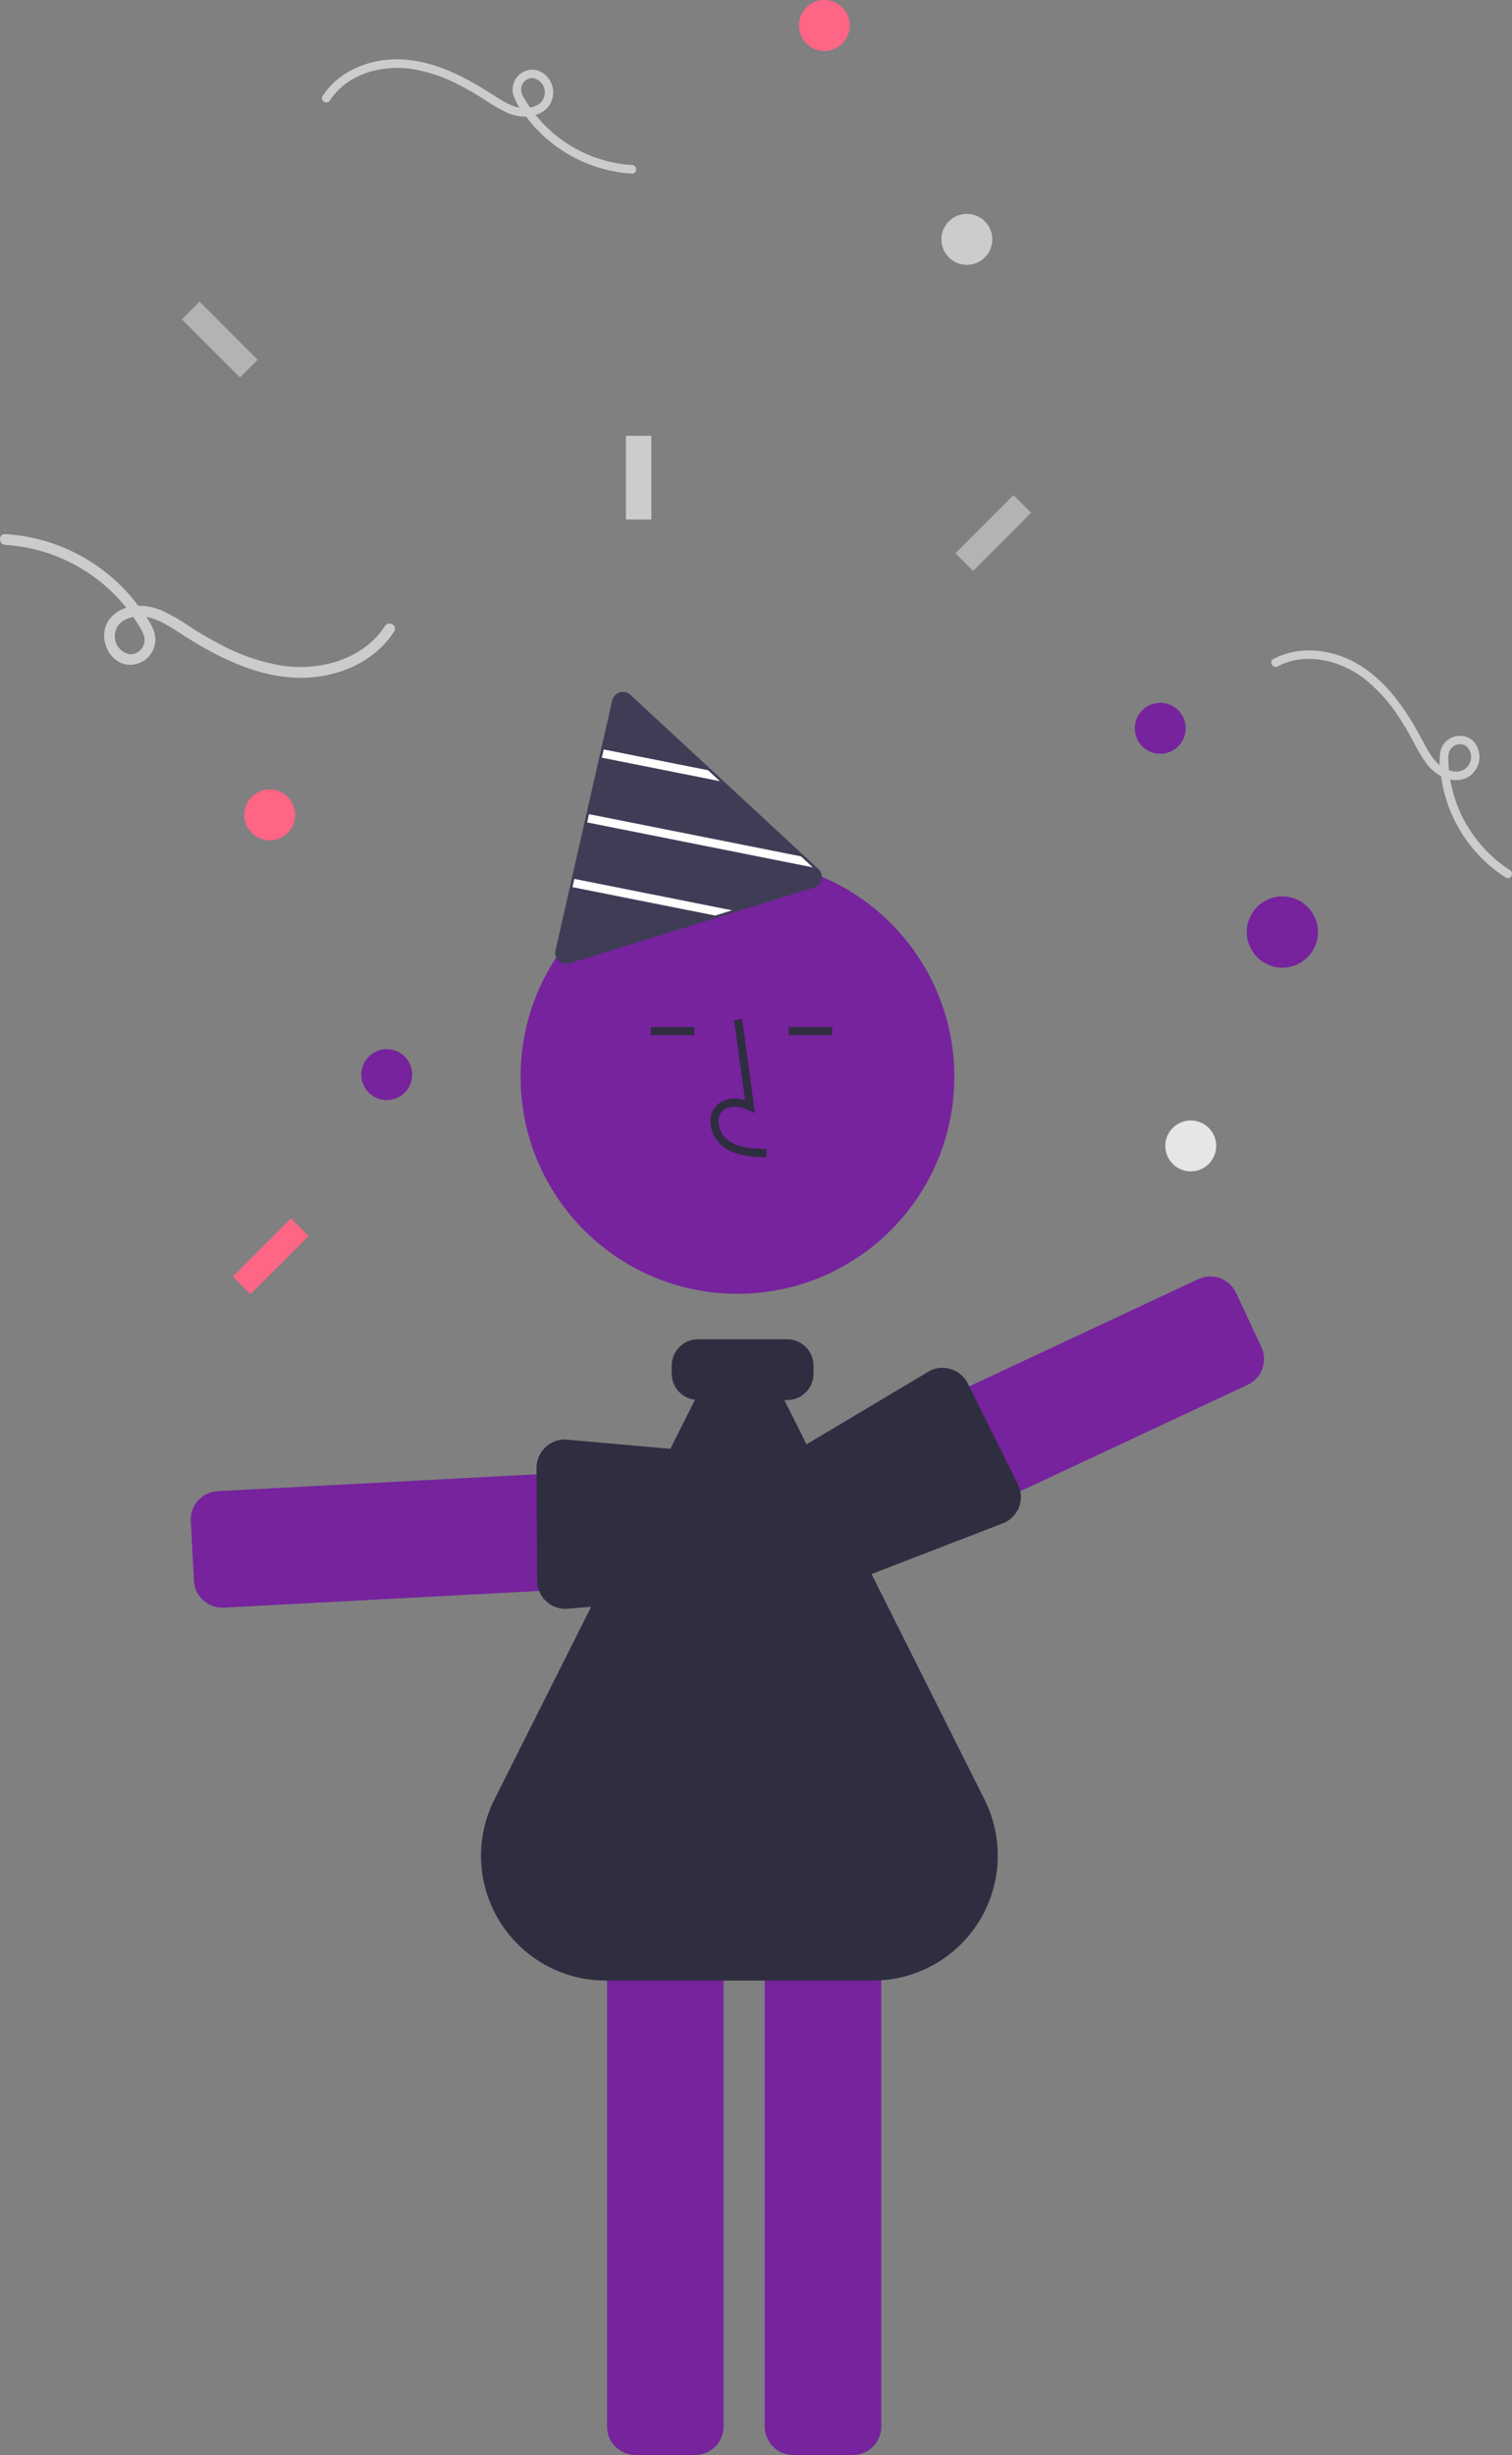 <svg width="207" height="336" viewBox="0 0 207 336" fill="none" xmlns="http://www.w3.org/2000/svg">
<rect x="0" y="0" width="207" height="336" fill="#808080" stroke="none"/>
<g clip-path="url(#clip0_532_749)">
<path d="M100.961 177.074C117.358 177.074 130.651 163.775 130.651 147.368C130.651 130.962 117.358 117.663 100.961 117.663C84.564 117.663 71.272 130.962 71.272 147.368C71.272 163.775 84.564 177.074 100.961 177.074Z" fill="#76239D"/>
<path d="M28.754 219.651C28.125 219.35 27.588 218.884 27.201 218.304C26.814 217.723 26.59 217.049 26.552 216.352L26.12 208.172C26.067 207.143 26.424 206.135 27.113 205.369C27.801 204.603 28.765 204.142 29.793 204.087L97.939 200.485C98.967 200.432 99.975 200.789 100.74 201.477C101.505 202.166 101.966 203.131 102.022 204.16L102.454 212.341C102.507 213.369 102.15 214.377 101.461 215.143C100.773 215.909 99.809 216.37 98.781 216.425L30.635 220.028C29.986 220.063 29.339 219.933 28.754 219.651Z" fill="#76239D"/>
<path d="M75.73 219.812C75.067 219.491 74.509 218.989 74.119 218.363C73.73 217.738 73.526 217.014 73.531 216.278L73.45 200.875C73.454 200.365 73.558 199.86 73.757 199.39C73.956 198.919 74.245 198.493 74.609 198.135C74.973 197.777 75.403 197.494 75.876 197.302C76.349 197.111 76.855 197.014 77.365 197.019L108.454 199.761C109.277 199.766 110.315 201.041 111.151 202.065C111.412 202.387 111.639 202.664 111.804 202.832C111.877 202.906 111.946 202.983 112.011 203.061C112.605 203.769 112.927 204.666 112.918 205.59L112.85 213.781C112.841 214.811 112.423 215.795 111.689 216.518C110.955 217.24 109.964 217.642 108.935 217.634L77.406 220.194C76.826 220.193 76.254 220.062 75.73 219.812Z" fill="#2F2E41"/>
<path d="M95.173 336H86.986C85.956 335.999 84.969 335.589 84.241 334.861C83.513 334.132 83.104 333.145 83.103 332.115V262.726C83.104 261.696 83.513 260.708 84.241 259.98C84.969 259.251 85.956 258.842 86.986 258.84H95.173C96.203 258.842 97.19 259.251 97.918 259.98C98.646 260.708 99.055 261.696 99.056 262.726V332.115C99.055 333.145 98.646 334.132 97.918 334.861C97.19 335.589 96.203 335.999 95.173 336Z" fill="#76239D"/>
<path d="M116.77 336H108.583C107.553 335.999 106.566 335.589 105.838 334.861C105.11 334.132 104.701 333.145 104.7 332.115V262.726C104.701 261.696 105.11 260.708 105.838 259.98C106.566 259.251 107.553 258.842 108.583 258.84H116.77C117.8 258.842 118.787 259.251 119.515 259.98C120.243 260.708 120.652 261.696 120.654 262.726V332.115C120.652 333.145 120.243 334.132 119.515 334.861C118.787 335.589 117.8 335.999 116.77 336Z" fill="#76239D"/>
<path d="M104.913 158.378L104.944 157.268C102.88 157.211 101.06 157.081 99.693 156.082C99.305 155.782 98.987 155.403 98.759 154.969C98.531 154.535 98.399 154.058 98.372 153.568C98.348 153.269 98.393 152.969 98.504 152.69C98.615 152.412 98.789 152.162 99.011 151.962C99.919 151.195 101.38 151.443 102.444 151.931L103.362 152.353L101.602 139.481L100.503 139.631L102 150.581C101.387 150.353 100.727 150.283 100.08 150.376C99.433 150.469 98.819 150.723 98.295 151.114C97.943 151.422 97.666 151.807 97.487 152.24C97.308 152.672 97.232 153.14 97.263 153.607C97.296 154.265 97.471 154.907 97.778 155.489C98.085 156.072 98.515 156.58 99.039 156.978C100.795 158.263 103.079 158.327 104.913 158.378Z" fill="#2F2E41"/>
<path d="M95.067 140.576H89.091V141.686H95.067V140.576Z" fill="#2F2E41"/>
<path d="M113.928 140.576H107.953V141.686H113.928V140.576Z" fill="#2F2E41"/>
<path d="M134.786 246.297L107.382 191.621H107.769C108.725 191.62 109.641 191.24 110.317 190.563C110.993 189.887 111.374 188.97 111.375 188.013V186.903C111.374 185.947 110.993 185.03 110.317 184.353C109.641 183.677 108.725 183.297 107.769 183.296H95.565C94.609 183.297 93.692 183.677 93.016 184.353C92.34 185.03 91.96 185.947 91.959 186.903V188.013C91.962 188.896 92.288 189.747 92.876 190.404C93.465 191.061 94.274 191.48 95.15 191.579L67.668 246.327C66.361 248.931 65.742 251.826 65.869 254.737C65.996 257.647 66.865 260.477 68.394 262.957C69.922 265.437 72.06 267.484 74.603 268.904C77.145 270.324 80.009 271.07 82.921 271.07H119.504C122.42 271.07 125.287 270.324 127.833 268.902C130.38 267.481 132.52 265.431 134.052 262.949C135.583 260.466 136.454 257.633 136.583 254.718C136.711 251.804 136.093 248.905 134.786 246.297Z" fill="#2F2E41"/>
<path d="M102.243 203.996L164.057 175.067C164.99 174.631 166.057 174.584 167.025 174.935C167.993 175.286 168.782 176.007 169.219 176.94L172.688 184.36C173.123 185.294 173.17 186.362 172.82 187.331C172.469 188.299 171.748 189.088 170.816 189.526L109.003 218.455C108.07 218.89 107.002 218.938 106.034 218.586C105.067 218.235 104.277 217.514 103.84 216.582L100.371 209.161C100.154 208.699 100.031 208.199 100.008 207.689C99.986 207.179 100.064 206.67 100.24 206.191C100.377 205.811 100.572 205.455 100.818 205.135C101.196 204.647 101.684 204.256 102.243 203.996Z" fill="#76239D"/>
<path d="M100.124 203.817L127.338 187.587C128.266 187.142 129.332 187.082 130.303 187.423C131.274 187.763 132.071 188.474 132.519 189.401L139.382 203.197C139.604 203.658 139.732 204.159 139.76 204.67C139.788 205.182 139.714 205.693 139.543 206.176C139.373 206.659 139.108 207.103 138.765 207.483C138.422 207.863 138.008 208.172 137.545 208.391L108.474 219.627C107.713 219.993 106.218 219.308 105.017 218.757C104.641 218.584 104.316 218.435 104.093 218.357C103.996 218.323 103.9 218.284 103.807 218.243C102.962 217.87 102.278 217.207 101.878 216.374L98.329 208.991C98.017 208.34 97.892 207.615 97.967 206.897C98.043 206.179 98.316 205.496 98.757 204.925C99.12 204.454 99.588 204.075 100.124 203.817Z" fill="#2F2E41"/>
<path d="M77.512 131.918C77.115 131.917 76.734 131.758 76.453 131.477C76.172 131.196 76.014 130.815 76.013 130.418C76.012 130.3 76.025 130.182 76.053 130.067L83.813 95.867C83.872 95.609 83.997 95.372 84.176 95.178C84.356 94.984 84.583 94.841 84.835 94.762C85.087 94.684 85.355 94.673 85.613 94.731C85.871 94.789 86.108 94.913 86.303 95.092L112.03 118.929C112.223 119.108 112.366 119.336 112.444 119.588C112.522 119.84 112.533 120.108 112.475 120.366C112.417 120.624 112.293 120.862 112.114 121.056C111.936 121.25 111.709 121.395 111.457 121.474L77.963 131.85C77.817 131.895 77.665 131.918 77.512 131.918Z" fill="#3F3D56"/>
<path d="M98.554 106.917L82.394 103.699L82.648 102.576L96.935 105.418L98.554 106.917Z" fill="white"/>
<path d="M111.279 118.711L80.382 112.559L80.636 111.431L109.659 117.206L111.279 118.711Z" fill="white"/>
<path d="M100.226 124.59L97.906 125.308L78.374 121.419L78.629 120.29L100.226 124.59Z" fill="white"/>
<path d="M175.56 132.441C178.254 132.441 180.437 130.256 180.437 127.561C180.437 124.867 178.254 122.682 175.56 122.682C172.867 122.682 170.684 124.867 170.684 127.561C170.684 130.256 172.867 132.441 175.56 132.441Z" fill="#76239D"/>
<path d="M112.86 6.971C114.784 6.971 116.344 5.41 116.344 3.485C116.344 1.56 114.784 0 112.86 0C110.936 0 109.377 1.56 109.377 3.485C109.377 5.41 110.936 6.971 112.86 6.971Z" fill="#FF6584"/>
<path d="M36.923 115.014C38.847 115.014 40.407 113.454 40.407 111.529C40.407 109.604 38.847 108.044 36.923 108.044C34.999 108.044 33.44 109.604 33.44 111.529C33.44 113.454 34.999 115.014 36.923 115.014Z" fill="#FF6584"/>
<path d="M158.84 103.164C160.764 103.164 162.324 101.604 162.324 99.679C162.324 97.754 160.764 96.194 158.84 96.194C156.916 96.194 155.357 97.754 155.357 99.679C155.357 101.604 156.916 103.164 158.84 103.164Z" fill="#76239D"/>
<path d="M52.947 150.564C54.87 150.564 56.43 149.004 56.43 147.079C56.43 145.154 54.87 143.594 52.947 143.594C51.023 143.594 49.463 145.154 49.463 147.079C49.463 149.004 51.023 150.564 52.947 150.564Z" fill="#76239D"/>
<path d="M163.02 160.323C164.944 160.323 166.504 158.763 166.504 156.838C166.504 154.913 164.944 153.352 163.02 153.352C161.097 153.352 159.537 154.913 159.537 156.838C159.537 158.763 161.097 160.323 163.02 160.323Z" fill="#E6E6E6"/>
<path d="M132.367 36.247C134.291 36.247 135.85 34.687 135.85 32.762C135.85 30.837 134.291 29.276 132.367 29.276C130.443 29.276 128.884 30.837 128.884 32.762C128.884 34.687 130.443 36.247 132.367 36.247Z" fill="#CCCCCC"/>
<path d="M0.708 74.569C4.356 74.799 7.897 75.89 11.041 77.754C14.186 79.617 16.844 82.2 18.798 85.29C19.346 86.166 20.061 87.129 19.681 88.207C19.549 88.62 19.281 88.977 18.92 89.218C18.56 89.459 18.128 89.57 17.695 89.534C17.157 89.418 16.671 89.128 16.313 88.708C15.955 88.288 15.745 87.763 15.716 87.212C15.687 86.661 15.839 86.116 16.15 85.66C16.461 85.204 16.913 84.864 17.436 84.691C19.966 83.611 22.518 85.28 24.579 86.612C29.274 89.646 34.438 92.39 40.128 92.736C45.392 93.056 51.036 90.99 53.964 86.423C54.477 85.624 53.205 84.886 52.695 85.681C49.791 90.21 43.921 91.837 38.817 91.137C35.776 90.657 32.839 89.659 30.133 88.187C28.73 87.459 27.37 86.651 26.037 85.802C24.768 84.917 23.424 84.146 22.019 83.498C19.676 82.535 16.574 82.61 14.938 84.827C13.411 86.896 14.591 90.339 17.145 90.921C17.705 91.031 18.284 91.001 18.829 90.832C19.375 90.664 19.87 90.363 20.271 89.956C20.671 89.549 20.965 89.048 21.125 88.5C21.284 87.952 21.306 87.372 21.187 86.813C20.932 85.595 20.015 84.403 19.306 83.408C17.174 80.407 14.396 77.923 11.178 76.139C7.959 74.355 4.381 73.315 0.708 73.098C-0.237 73.051 -0.235 74.522 0.708 74.569Z" fill="#CCCCCC"/>
<path d="M206.721 119.09C204.277 117.516 202.241 115.385 200.779 112.871C199.317 110.357 198.472 107.532 198.311 104.629C198.271 103.808 198.147 102.862 198.828 102.26C199.08 102.024 199.404 101.881 199.748 101.853C200.092 101.826 200.435 101.916 200.721 102.109C201.051 102.398 201.276 102.788 201.361 103.219C201.447 103.649 201.389 104.095 201.196 104.489C201.003 104.883 200.686 105.203 200.294 105.399C199.902 105.594 199.456 105.656 199.025 105.573C196.85 105.342 195.724 103.193 194.809 101.469C192.723 97.54 190.2 93.632 186.383 91.185C182.851 88.921 178.13 88.166 174.328 90.203C173.662 90.559 174.259 91.565 174.921 91.21C178.693 89.191 183.4 90.338 186.674 92.803C188.6 94.317 190.253 96.149 191.562 98.22C192.254 99.27 192.886 100.359 193.483 101.465C194.021 102.572 194.656 103.629 195.38 104.624C196.634 106.202 198.818 107.352 200.813 106.447C201.258 106.217 201.642 105.886 201.936 105.48C202.23 105.075 202.425 104.606 202.506 104.112C202.586 103.617 202.55 103.111 202.4 102.633C202.25 102.155 201.99 101.719 201.641 101.359C201.295 101.065 200.881 100.862 200.437 100.767C199.993 100.673 199.532 100.69 199.096 100.817C198.66 100.945 198.263 101.178 197.939 101.497C197.616 101.816 197.376 102.21 197.243 102.644C197.037 103.665 197.033 104.716 197.23 105.739C197.548 108.65 198.514 111.452 200.058 113.94C201.603 116.427 203.685 118.536 206.151 120.112C206.79 120.511 207.358 119.489 206.721 119.09Z" fill="#CCCCCC"/>
<path d="M86.52 22.588C83.619 22.406 80.803 21.538 78.302 20.055C75.801 18.573 73.687 16.519 72.133 14.061C71.697 13.365 71.129 12.599 71.43 11.742C71.535 11.413 71.749 11.129 72.035 10.938C72.322 10.746 72.666 10.657 73.01 10.686C73.438 10.778 73.825 11.009 74.109 11.343C74.394 11.677 74.561 12.095 74.584 12.533C74.608 12.971 74.486 13.405 74.239 13.767C73.992 14.13 73.632 14.4 73.216 14.538C71.204 15.397 69.174 14.07 67.535 13.01C63.801 10.597 59.693 8.415 55.168 8.14C50.981 7.885 46.492 9.528 44.163 13.16C43.756 13.796 44.767 14.383 45.173 13.751C47.482 10.148 52.151 8.854 56.211 9.411C58.63 9.793 60.966 10.586 63.117 11.757C64.233 12.336 65.315 12.979 66.375 13.654C67.384 14.358 68.454 14.972 69.571 15.487C71.435 16.253 73.901 16.193 75.203 14.43C75.479 14.012 75.654 13.535 75.713 13.038C75.772 12.54 75.714 12.036 75.543 11.565C75.373 11.094 75.094 10.669 74.73 10.325C74.367 9.981 73.927 9.727 73.448 9.583C73.002 9.495 72.542 9.519 72.108 9.653C71.674 9.787 71.28 10.027 70.962 10.351C70.643 10.674 70.409 11.072 70.282 11.508C70.155 11.945 70.138 12.405 70.233 12.85C70.551 13.841 71.059 14.761 71.729 15.559C73.425 17.945 75.634 19.921 78.194 21.34C80.754 22.759 83.599 23.585 86.52 23.758C87.272 23.796 87.27 22.626 86.52 22.588Z" fill="#CCCCCC"/>
<path d="M89.174 59.648H85.69V71.1H89.174V59.648Z" fill="#CCCCCC"/>
<path d="M32.853 51.657L35.273 49.234L27.319 41.276L24.898 43.698L32.853 51.657Z" fill="#B3B3B3"/>
<path d="M130.792 75.722L133.213 78.145L141.167 70.186L138.746 67.764L130.792 75.722Z" fill="#B3B3B3"/>
<path d="M31.865 174.704L34.286 177.127L42.24 169.168L39.819 166.746L31.865 174.704Z" fill="#FF6584"/>
</g>
<defs>
<clipPath id="clip0_532_749">
<rect width="207" height="336" fill="white"/>
</clipPath>
</defs>
</svg>
